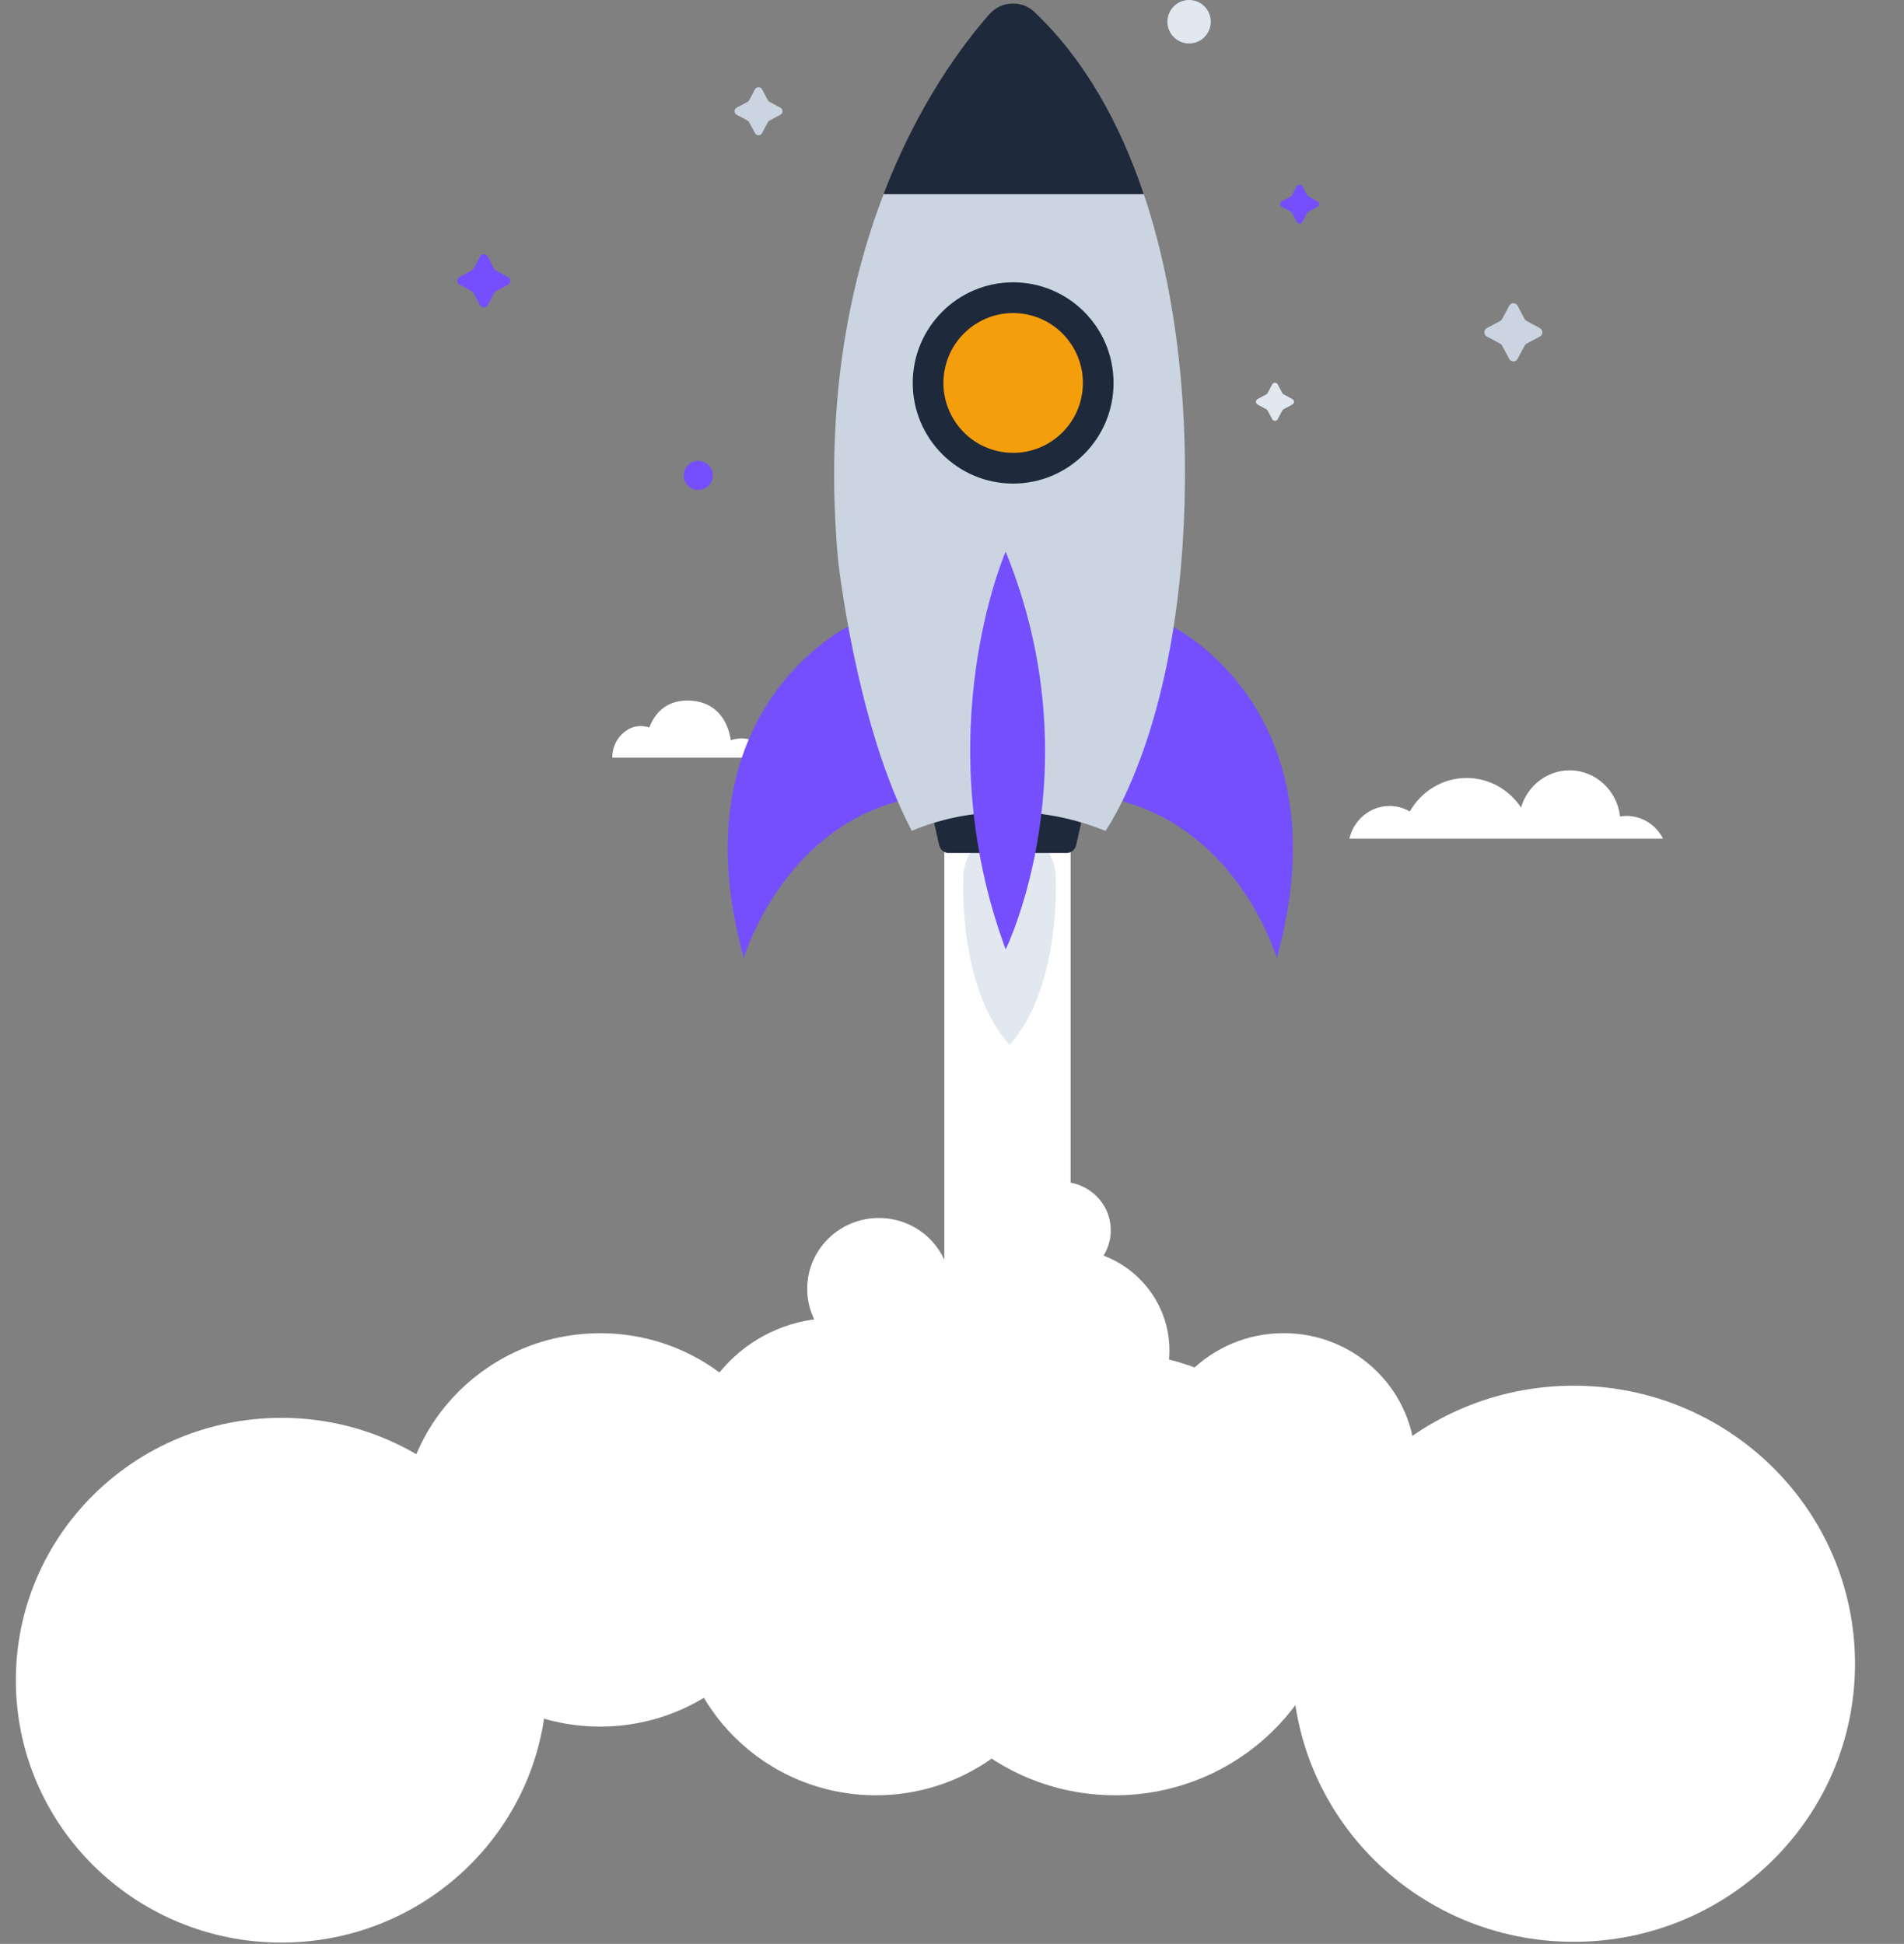 <svg width="473" height="483" viewBox="0 0 473 483" fill="none" xmlns="http://www.w3.org/2000/svg">
<rect x="0" y="0" width="473" height="483" fill="#808080" stroke="none"/>
<g clip-path="url(#clip0_199_242)">
<path d="M154.756 182.193C157.259 179.903 159.936 180.314 161.306 180.757C162.518 177.631 165.132 174.063 170.737 174.063C180.737 174.063 181.524 183.914 181.524 183.914C188.562 181.783 189.917 188.017 189.917 188.27H152.11C152.11 184.245 154.756 182.193 154.756 182.193Z" fill="white"/>
<path d="M345.191 200.266C347.018 200.266 348.734 200.755 350.23 201.624C353.08 196.652 358.324 193.305 364.339 193.305C369.96 193.305 374.904 196.21 377.865 200.645C379.423 195.31 384.226 191.41 389.943 191.41C396.415 191.41 401.736 196.43 402.46 202.87C402.981 202.792 403.516 202.729 404.051 202.729C408.003 202.729 411.42 205.017 413.137 208.38H335.224C336.278 203.739 340.342 200.266 345.191 200.266Z" fill="white"/>
<path d="M295.401 10.797C298.375 10.797 300.786 8.38 300.786 5.399C300.786 2.417 298.375 0 295.401 0C292.427 0 290.017 2.417 290.017 5.399C290.017 8.38 292.427 10.797 295.401 10.797Z" fill="#E2E8F0"/>
<path d="M177.069 118.121C177.069 120.11 175.461 121.735 173.463 121.735C171.478 121.735 169.856 120.125 169.856 118.121C169.856 116.132 171.462 114.506 173.463 114.506C175.461 114.506 177.069 116.132 177.069 118.121Z" fill="#754FFE"/>
<path d="M321.037 99.147L318.879 97.994C318.738 97.915 318.628 97.805 318.565 97.678L317.415 95.516C317.116 94.963 316.345 94.963 316.045 95.516L314.896 97.678C314.817 97.82 314.707 97.931 314.58 97.994L312.423 99.147C311.872 99.446 311.872 100.22 312.423 100.52L314.58 101.672C314.722 101.751 314.833 101.862 314.896 101.988L316.045 104.15C316.345 104.703 317.116 104.703 317.415 104.15L318.565 101.988C318.644 101.846 318.753 101.735 318.879 101.672L321.037 100.52C321.588 100.22 321.588 99.431 321.037 99.147Z" fill="#E2E8F0"/>
<path d="M193.886 26.772L191.162 25.303C190.989 25.209 190.847 25.067 190.768 24.909L189.304 22.178C188.942 21.484 187.949 21.484 187.572 22.178L186.107 24.909C186.013 25.083 185.87 25.225 185.713 25.303L182.989 26.772C182.297 27.135 182.297 28.129 182.989 28.492L185.713 29.96C185.887 30.055 186.029 30.197 186.107 30.355L187.572 33.086C187.934 33.78 188.925 33.78 189.304 33.086L190.768 30.355C190.862 30.181 191.004 30.039 191.162 29.96L193.886 28.492C194.579 28.129 194.579 27.151 193.886 26.772Z" fill="#CBD5E1"/>
<path d="M382.542 81.531L379.251 79.763C379.046 79.652 378.874 79.478 378.763 79.273L377 75.974C376.558 75.138 375.362 75.138 374.921 75.974L373.157 79.273C373.047 79.478 372.873 79.652 372.669 79.763L369.378 81.531C368.543 81.972 368.543 83.172 369.378 83.614L372.669 85.382C372.873 85.493 373.047 85.666 373.157 85.871L374.921 89.171C375.362 90.007 376.558 90.007 377 89.171L378.763 85.871C378.874 85.666 379.046 85.493 379.251 85.382L382.542 83.614C383.376 83.172 383.376 81.972 382.542 81.531Z" fill="#CBD5E1"/>
<path d="M126.223 68.839L123.216 67.213C123.027 67.118 122.869 66.96 122.774 66.771L121.153 63.756C120.743 62.998 119.657 62.998 119.248 63.756L117.626 66.771C117.531 66.96 117.374 67.118 117.185 67.213L114.177 68.839C113.421 69.249 113.421 70.338 114.177 70.749L117.185 72.374C117.374 72.469 117.531 72.627 117.626 72.816L119.248 75.831C119.657 76.589 120.743 76.589 121.153 75.831L122.774 72.816C122.869 72.627 123.027 72.469 123.216 72.374L126.223 70.749C126.979 70.338 126.979 69.249 126.223 68.839Z" fill="#754FFE"/>
<path d="M327.273 50.008L325.068 48.824C324.926 48.745 324.816 48.635 324.738 48.492L323.557 46.283C323.257 45.73 322.454 45.73 322.156 46.283L320.975 48.492C320.895 48.635 320.785 48.745 320.644 48.824L318.439 50.008C317.888 50.308 317.888 51.113 318.439 51.413L320.644 52.597C320.785 52.676 320.895 52.786 320.975 52.928L322.156 55.138C322.454 55.691 323.257 55.691 323.557 55.138L324.738 52.928C324.816 52.786 324.926 52.676 325.068 52.597L327.273 51.413C327.839 51.113 327.839 50.308 327.273 50.008Z" fill="#754FFE"/>
<path d="M265.971 209.516H234.589V357.25H265.971V209.516Z" fill="white"/>
<path d="M262.271 217.961C262.271 211.616 257.138 206.454 250.792 206.454C244.462 206.454 239.313 211.6 239.313 217.961C239.313 217.961 237.832 245.159 250.792 259.634C263.751 245.159 262.271 217.961 262.271 217.961Z" fill="#E2E8F0"/>
<path d="M210.719 155.673C210.719 155.673 167.747 176.526 184.769 238.056C184.769 238.056 193.854 207.132 223.016 199.129L210.719 155.673Z" fill="#754FFE"/>
<path d="M291.244 155.673C291.244 155.673 334.217 176.526 317.194 238.056C317.194 238.056 308.109 207.132 278.947 199.129L291.244 155.673Z" fill="#754FFE"/>
<path d="M264.933 211.947H235.723C234.574 211.947 233.566 211.142 233.315 210.021L231.709 202.933C231.362 201.386 232.527 199.919 234.117 199.919H266.524C268.114 199.919 269.28 201.386 268.933 202.933L267.327 210.021C267.075 211.142 266.083 211.947 264.933 211.947Z" fill="#1E293B"/>
<path d="M208.183 139.052C208.183 139.052 212.672 180.313 226.528 206.454C226.528 206.454 248.526 195.83 274.618 206.454C274.618 206.454 290.505 184.402 293.765 135.784C295.639 107.765 293.403 75.784 284.144 48.239H219.505C210.892 70.686 204.767 100.82 208.183 139.052Z" fill="#CBD5E1"/>
<path d="M245.785 3.536C239.282 10.908 228.134 25.682 219.488 48.239H284.127C278.207 30.607 269.421 14.791 256.981 2.983C253.784 -0.047 248.714 0.221 245.785 3.536Z" fill="#1E293B"/>
<path d="M249.833 137.062C249.833 137.062 230.008 182.223 249.833 235.909C249.833 235.909 271.862 191.11 249.833 137.062Z" fill="#754FFE"/>
<path d="M251.69 120.156C265.465 120.156 276.633 108.962 276.633 95.153C276.633 81.344 265.465 70.149 251.69 70.149C237.915 70.149 226.748 81.344 226.748 95.153C226.748 108.962 237.915 120.156 251.69 120.156Z" fill="#1E293B"/>
<path d="M268.557 99.124C270.745 89.788 264.969 80.442 255.656 78.249C246.344 76.056 237.021 81.846 234.833 91.182C232.646 100.517 238.421 109.863 247.733 112.056C257.046 114.249 266.369 108.459 268.557 99.124Z" fill="#F59E0B"/>
<path d="M207.222 399.664C227.38 399.664 243.722 383.508 243.722 363.579C243.722 343.65 227.38 327.495 207.222 327.495C187.064 327.495 170.722 343.65 170.722 363.579C170.722 383.508 187.064 399.664 207.222 399.664Z" fill="white"/>
<path d="M318.896 395.908C336.957 395.908 351.601 381.434 351.601 363.579C351.601 345.725 336.957 331.252 318.896 331.252C300.833 331.252 286.19 345.725 286.19 363.579C286.19 381.434 300.833 395.908 318.896 395.908Z" fill="white"/>
<path d="M264.949 360.832C279.072 360.832 290.52 349.518 290.52 335.56C290.52 321.603 279.072 310.289 264.949 310.289C250.825 310.289 239.376 321.603 239.376 335.56C239.376 349.518 250.825 360.832 264.949 360.832Z" fill="white"/>
<path d="M218.338 337.834C228.175 337.834 236.148 329.954 236.148 320.233C236.148 310.513 228.175 302.633 218.338 302.633C208.503 302.633 200.53 310.513 200.53 320.233C200.53 329.954 208.503 337.834 218.338 337.834Z" fill="white"/>
<path d="M263.767 317.723C270.49 317.723 275.939 312.338 275.939 305.695C275.939 299.052 270.49 293.667 263.767 293.667C257.044 293.667 251.595 299.052 251.595 305.695C251.595 312.338 257.044 317.723 263.767 317.723Z" fill="white"/>
<path d="M242.115 356.618C254.029 356.618 263.688 347.07 263.688 335.292C263.688 323.515 254.029 313.966 242.115 313.966C230.202 313.966 220.543 323.515 220.543 335.292C220.543 347.07 230.202 356.618 242.115 356.618Z" fill="white"/>
<path d="M69.898 482.678C106.328 482.678 135.859 453.491 135.859 417.485C135.859 381.481 106.328 352.293 69.898 352.293C33.469 352.293 3.937 381.481 3.937 417.485C3.937 453.491 33.469 482.678 69.898 482.678Z" fill="white"/>
<path d="M149.086 429.008C176.402 429.008 198.546 407.128 198.546 380.137C198.546 353.147 176.402 331.267 149.086 331.267C121.77 331.267 99.627 353.147 99.627 380.137C99.627 407.128 121.77 429.008 149.086 429.008Z" fill="white"/>
<path d="M390.935 482.489C429.538 482.489 460.832 451.555 460.832 413.398C460.832 375.239 429.538 344.306 390.935 344.306C352.331 344.306 321.036 375.239 321.036 413.398C321.036 451.555 352.331 482.489 390.935 482.489Z" fill="white"/>
<path d="M217.584 446.072C244.899 446.072 267.042 424.191 267.042 397.201C267.042 370.21 244.899 348.33 217.584 348.33C190.268 348.33 168.124 370.21 168.124 397.201C168.124 424.191 190.268 446.072 217.584 446.072Z" fill="white"/>
<path d="M277.011 446.071C307.71 446.071 332.596 421.477 332.596 391.14C332.596 360.802 307.71 336.208 277.011 336.208C246.313 336.208 221.426 360.802 221.426 391.14C221.426 421.477 246.313 446.071 277.011 446.071Z" fill="white"/>
</g>
<defs>
<clipPath id="clip0_199_242">
<rect width="472.643" height="482.678" fill="white"/>
</clipPath>
</defs>
</svg>
